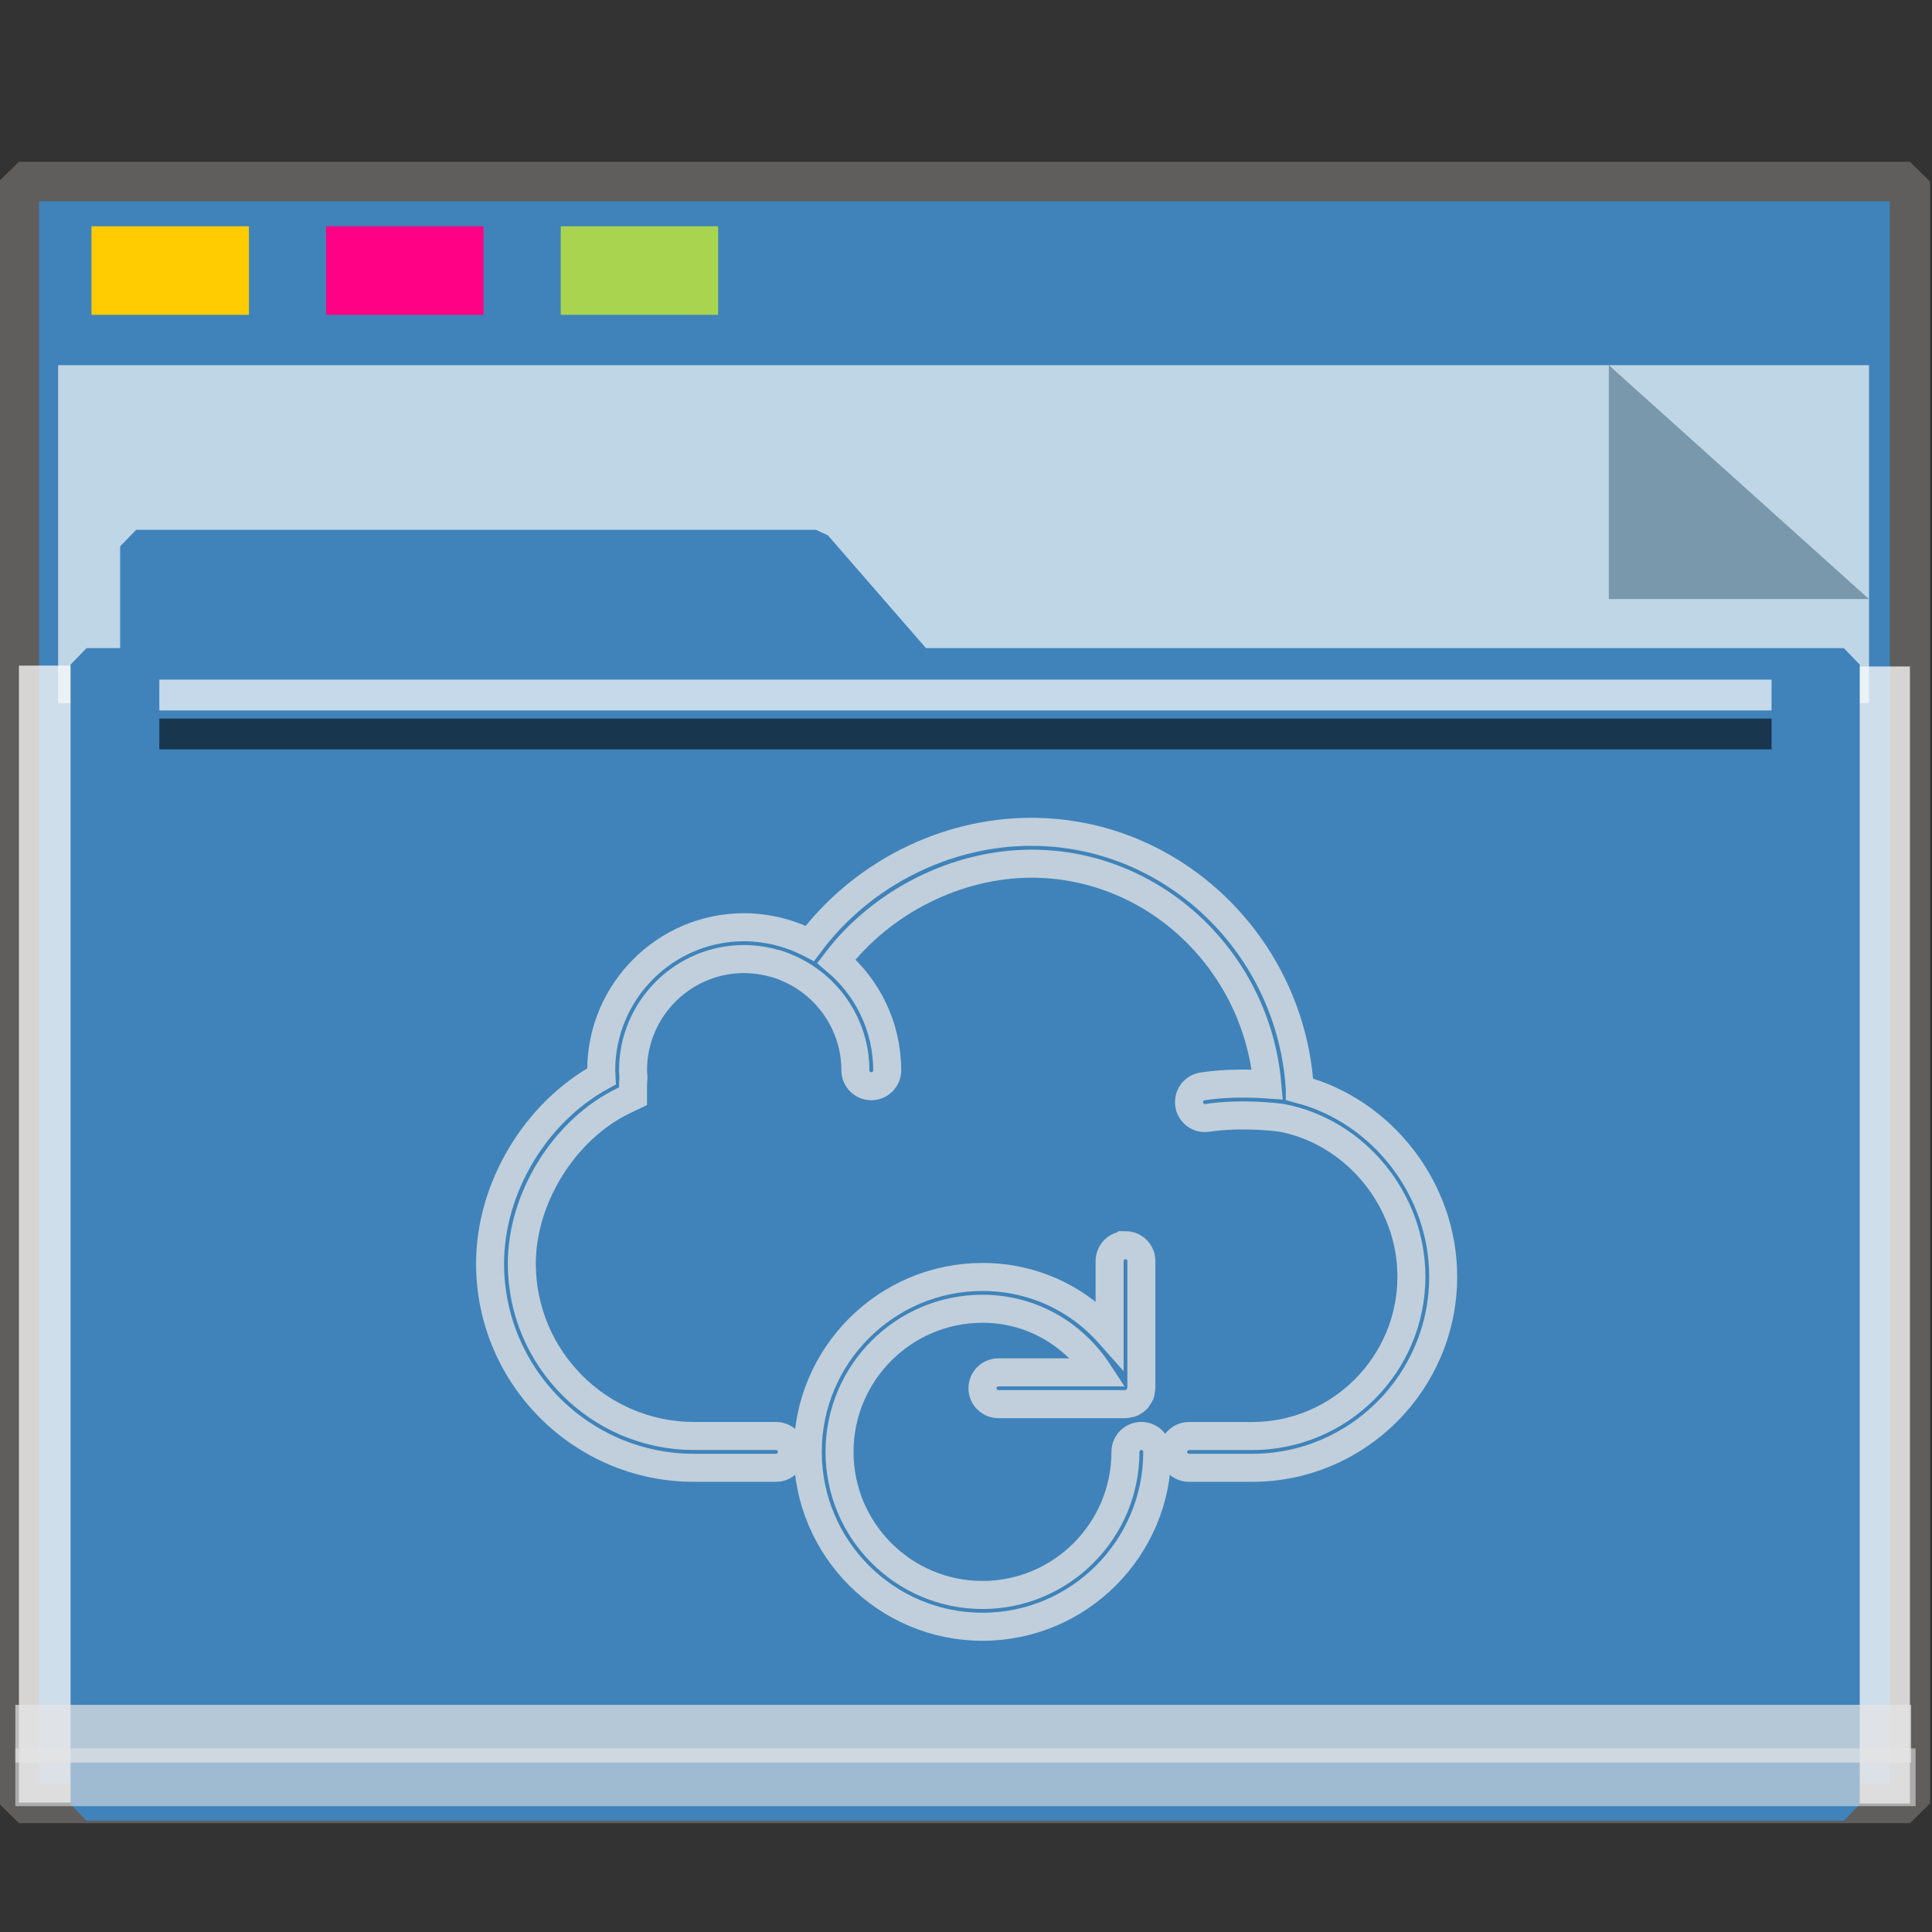 <?xml version="1.0" encoding="UTF-8" standalone="no"?>
<svg
   xmlns:dc="http://purl.org/dc/elements/1.1/"
   xmlns:cc="http://creativecommons.org/ns#"
   xmlns:rdf="http://www.w3.org/1999/02/22-rdf-syntax-ns#"
   xmlns:svg="http://www.w3.org/2000/svg"
   xmlns="http://www.w3.org/2000/svg"
   xmlns:sodipodi="http://sodipodi.sourceforge.net/DTD/sodipodi-0.dtd"
   xmlns:inkscape="http://www.inkscape.org/namespaces/inkscape"
   width="64px"
   height="64px"
   viewBox="0 0 64 64"
   version="1.1"
   id="SVGRoot"
   sodipodi:docname="folder-cloud.svg"
   inkscape:version="1.0beta2 (2b71d25d45, 2019-12-03)">
  <rect x="0" y="0" width="64" height="64" fill="#333333" stroke="none"/>
  <sodipodi:namedview
     id="base"
     pagecolor="#E5E5E5"
     bordercolor="#666666"
     borderopacity="1.0"
     inkscape:pageopacity="0.0"
     inkscape:pageshadow="2"
     inkscape:zoom="21.497688"
     inkscape:cx="32"
     inkscape:cy="43.163991"
     inkscape:document-units="px"
     inkscape:current-layer="cloud1"
     showgrid="false"
     inkscape:showpageshadow="false"
     inkscape:pagecheckerboard="false"
     units="px"
     inkscape:window-width="1920"
     inkscape:window-height="1027"
     inkscape:window-x="0"
     inkscape:window-y="21"
     inkscape:window-maximized="1"
     inkscape:lockguides="true"
     inkscape:grid-bbox="true"
     inkscape:snap-object-midpoints="true"
     inkscape:snap-page="true"
     inkscape:snap-grids="false"
     inkscape:snap-to-guides="false"
     inkscape:snap-global="false"
     inkscape:document-rotation="0" />
  <defs
     id="defs2" />
  <g
     id="layer1"
     inkscape:groupmode="layer"
     inkscape:label="Layer 1">
    <g
       id="g938"
       transform="matrix(0.984,0,0,0.963,-3.199,-18.562)">
      <g
         id="g1521"
         transform="matrix(0.995,0,0,1,0.645,-1.038)">
        <g
           id="g852">
          <rect
             y="26.559"
             x="3.26"
             height="55.79"
             width="63.981"
             id="rect817"
             style="opacity:1;fill:#3F83BA;fill-opacity:1;fill-rule:nonzero;stroke:#5f5e5c;stroke-width:1.361;stroke-linecap:square;stroke-linejoin:bevel;stroke-miterlimit:4;stroke-dasharray:none;stroke-opacity:1;paint-order:markers stroke fill" />
          <rect
             transform="rotate(90)"
             style="opacity:1;fill:#fefbfb;fill-opacity:0.755;fill-rule:nonzero;stroke:none;stroke-width:0.069;stroke-linecap:square;stroke-linejoin:bevel;stroke-miterlimit:4;stroke-dasharray:none;stroke-opacity:0.796;paint-order:markers stroke fill"
             id="rect1500"
             width="39.113"
             height="1.928"
             x="43.239"
             y="-67.24" />
          <rect
             y="-5.875"
             x="43.209"
             height="2.615"
             width="39.113"
             id="rect1498"
             style="opacity:1;fill:#fefbfb;fill-opacity:0.755;fill-rule:nonzero;stroke:none;stroke-width:0.081;stroke-linecap:square;stroke-linejoin:bevel;stroke-miterlimit:4;stroke-dasharray:none;stroke-opacity:0.796;paint-order:markers stroke fill"
             transform="rotate(90)" />
          <g
             style="opacity:0.693"
             transform="matrix(0.267,0,0,0.377,-8.229,12.423)"
             id="g851">
            <path
               inkscape:connector-curvature="0"
               style="opacity:1;fill:#f8fafa;fill-opacity:1;fill-rule:nonzero;stroke:none;stroke-width:0.67;stroke-linecap:square;stroke-linejoin:bevel;stroke-miterlimit:4;stroke-dasharray:none;stroke-opacity:0.796;paint-order:markers stroke fill"
               d="M 47.996,54.25 H 277.469 V 85.091 H 47.996 Z"
               id="rect831" />
            <path
               style="opacity:1;fill:#93a2a5;fill-opacity:1;fill-rule:nonzero;stroke:none;stroke-width:0.211;stroke-linecap:square;stroke-linejoin:bevel;stroke-miterlimit:4;stroke-dasharray:none;stroke-opacity:0.796;paint-order:markers stroke fill"
               d="M 277.469,75.592 244.5,54.25 v 21.342 z"
               id="path1496"
               inkscape:connector-curvature="0"
               sodipodi:nodetypes="cccc" />
          </g>
          <g
             id="g1484"
             style="fill:#3F83BA;fill-opacity:1;stroke:#3F83BA;stroke-width:1.162;stroke-miterlimit:4;stroke-dasharray:none;stroke-opacity:1"
             transform="matrix(0.929,0,0,0.974,2.527,4.016)">
            <path
               sodipodi:nodetypes="cccccccccc"
               id="rect821"
               style="opacity:1;fill:#3F83BA;fill-opacity:1;fill-rule:nonzero;stroke:#3F83BA;stroke-width:1.162;stroke-linecap:square;stroke-linejoin:bevel;stroke-miterlimit:4;stroke-dasharray:none;stroke-opacity:1;paint-order:markers stroke fill"
               d="m 5.056,36.026 h 24.762 l 3.746,4.178 H 5.056 Z M 3.25,40.204 h 64 v 40.251 h -64 z"
               inkscape:connector-curvature="0" />
          </g>
          <rect
             style="opacity:1;fill:#ffcc00;fill-opacity:0.993;fill-rule:nonzero;stroke:none;stroke-width:0.477;stroke-linecap:square;stroke-linejoin:bevel;stroke-miterlimit:4;stroke-dasharray:none;stroke-opacity:1;paint-order:markers stroke fill"
             id="rect825"
             width="5.326"
             height="3.046"
             x="5.715"
             y="28.097" />
          <rect
             y="28.097"
             x="13.653"
             height="3.046"
             width="5.326"
             id="rect827"
             style="opacity:1;fill:#ff0084;fill-opacity:0.993;fill-rule:nonzero;stroke:none;stroke-width:0.477;stroke-linecap:square;stroke-linejoin:bevel;stroke-miterlimit:4;stroke-dasharray:none;stroke-opacity:1;paint-order:markers stroke fill" />
          <rect
             style="opacity:1;fill:#aad450;fill-opacity:0.993;fill-rule:nonzero;stroke:none;stroke-width:0.477;stroke-linecap:square;stroke-linejoin:bevel;stroke-miterlimit:4;stroke-dasharray:none;stroke-opacity:1;paint-order:markers stroke fill"
             id="rect829"
             width="5.326"
             height="3.046"
             x="21.591"
             y="28.097" />
          <rect
             style="opacity:0.704;fill:#E5E5E5;fill-opacity:0.997;fill-rule:nonzero;stroke:none;stroke-width:0.09;stroke-linecap:square;stroke-linejoin:bevel;stroke-miterlimit:4;stroke-dasharray:none;stroke-opacity:0.796;paint-order:markers stroke fill"
             id="rect855"
             width="64.144"
             height="1.987"
             x="3.138"
             y="78.957" />
          <rect
             y="80.456"
             x="3.138"
             height="1.987"
             width="64.293"
             id="rect853"
             style="opacity:0.597;fill:#E5E5E5;fill-opacity:0.969;fill-rule:nonzero;stroke:none;stroke-width:0.09;stroke-linecap:square;stroke-linejoin:bevel;stroke-miterlimit:4;stroke-dasharray:none;stroke-opacity:0.796;paint-order:markers stroke fill" />
          <rect
             style="opacity:0.704;fill:#fcfdff;fill-opacity:1;fill-rule:nonzero;stroke:none;stroke-width:0.061;stroke-linecap:square;stroke-linejoin:bevel;stroke-miterlimit:4;stroke-dasharray:none;stroke-opacity:0.796;paint-order:markers stroke fill"
             id="rect1504"
             width="54.548"
             height="1.06"
             x="8.01"
             y="43.692" />
          <rect
             y="45.031"
             x="8.01"
             height="1.06"
             width="54.548"
             id="rect1523"
             style="opacity:0.597;fill:#000207;fill-opacity:1;fill-rule:nonzero;stroke:none;stroke-width:0.061;stroke-linecap:square;stroke-linejoin:bevel;stroke-miterlimit:4;stroke-dasharray:none;stroke-opacity:0.796;paint-order:markers stroke fill" />
          <g
             transform="matrix(0.854,0,0,0.869,-214.475,-427.415)"
             id="cloud1"
             style="fill:none;stroke:#fefefe;stroke-opacity:0.839;stroke-width:1.239;stroke-miterlimit:4;stroke-dasharray:none">
            <path
               inkscape:connector-curvature="0"
               style="fill:none;fill-opacity:1;stroke:#E5E5E5;stroke-width:1.11;stroke-miterlimit:4;stroke-dasharray:none;stroke-opacity:0.778"
               d="m 295.073,548.149 c -3.417,0 -6.726,1.677 -8.776,4.412 -0.047,-0.025 -0.097,-0.041 -0.145,-0.065 -0.123,-0.06 -0.248,-0.117 -0.376,-0.168 -0.074,-0.03 -0.15,-0.056 -0.226,-0.082 -0.124,-0.043 -0.248,-0.083 -0.376,-0.117 -0.075,-0.02 -0.151,-0.04 -0.228,-0.058 -0.138,-0.032 -0.28,-0.056 -0.422,-0.077 -0.066,-0.01 -0.131,-0.022 -0.198,-0.03 -0.208,-0.024 -0.419,-0.038 -0.633,-0.038 -3.123,0 -5.665,2.541 -5.665,5.665 0,0.081 0.007,0.16 0.011,0.24 -2.618,1.427 -4.415,4.417 -4.415,7.409 0,4.458 3.625,8.085 8.083,8.085 h 3.244 c 0.347,0 0.63,-0.282 0.63,-0.63 0,-0.348 -0.283,-0.63 -0.63,-0.63 h -3.244 c -3.764,0 -6.825,-3.061 -6.825,-6.825 0,-2.614 1.702,-5.329 4.048,-6.454 l 0.357,-0.17 v -0.397 c 0,-0.077 0.007,-0.155 0.011,-0.234 l 0.006,-0.11 -0.008,-0.126 c -0.004,-0.052 -0.008,-0.105 -0.008,-0.158 0,-2.429 1.975,-4.406 4.405,-4.406 0.194,0 0.387,0.017 0.577,0.042 0.049,0.007 0.098,0.015 0.147,0.023 0.168,0.028 0.334,0.065 0.497,0.112 0.022,0.007 0.044,0.009 0.067,0.016 0.179,0.055 0.354,0.126 0.525,0.203 0.044,0.02 0.088,0.042 0.131,0.063 0.152,0.075 0.299,0.157 0.443,0.25 1.212,0.786 2.018,2.149 2.018,3.698 0,0.348 0.283,0.628 0.63,0.628 0.347,0 0.63,-0.28 0.63,-0.628 0,-1.733 -0.784,-3.285 -2.014,-4.324 1.804,-2.36 4.776,-3.857 7.731,-3.857 4.874,0 8.922,3.861 9.343,8.739 -0.643,-0.045 -1.606,-0.07 -2.569,0.077 -0.344,0.052 -0.579,0.374 -0.527,0.718 0.047,0.312 0.315,0.535 0.621,0.535 0.032,0 0.062,-0.003 0.095,-0.007 1.4,-0.211 2.86,-0.014 2.949,-0.002 2.93,0.558 5.14,3.256 5.14,6.284 0,3.48 -2.833,6.312 -6.312,6.312 h -2.499 c -0.347,0 -0.63,0.28 -0.63,0.628 0,0.348 0.283,0.63 0.63,0.63 h 2.499 c 4.174,0 7.57,-3.397 7.57,-7.57 0,-3.455 -2.409,-6.551 -5.68,-7.411 v -0.002 c -0.332,-5.664 -5.002,-10.192 -10.631,-10.192 z m 3.724,16.364 c -0.347,0 -0.628,0.28 -0.628,0.628 v 2.896 c -1.268,-1.43 -3.061,-2.266 -5.035,-2.266 -3.817,0 -6.923,3.106 -6.923,6.923 0,3.817 3.106,6.923 6.923,6.923 3.817,0 6.923,-3.106 6.923,-6.923 0,-0.348 -0.283,-0.63 -0.63,-0.63 -0.347,0 -0.63,0.282 -0.63,0.63 0,3.123 -2.542,5.665 -5.665,5.665 -3.123,0 -5.663,-2.541 -5.663,-5.665 0,-3.123 2.54,-5.665 5.663,-5.665 1.888,0 3.574,0.949 4.602,2.518 h -3.972 c -0.347,0 -0.63,0.28 -0.63,0.628 0,0.348 0.283,0.63 0.63,0.63 h 5.035 c 9e-4,0 0.002,0 0.004,0 0.044,0 0.089,-0.017 0.133,-0.026 0.038,-0.009 0.079,-0.009 0.114,-0.025 9e-4,-6.4e-4 0.003,-9.4e-4 0.004,-0.002 0.021,-0.009 0.035,-0.027 0.054,-0.038 0.051,-0.029 0.103,-0.058 0.143,-0.1 0.028,-0.029 0.043,-0.065 0.065,-0.098 0.023,-0.035 0.051,-0.064 0.067,-0.103 0.021,-0.053 0.026,-0.111 0.033,-0.168 0.003,-0.025 0.014,-0.045 0.014,-0.07 v -0.007 -5.028 c 0,-0.348 -0.283,-0.628 -0.63,-0.628 z"
               id="path1752" />
          </g>
        </g>
      </g>
    </g>
  </g>
</svg>
